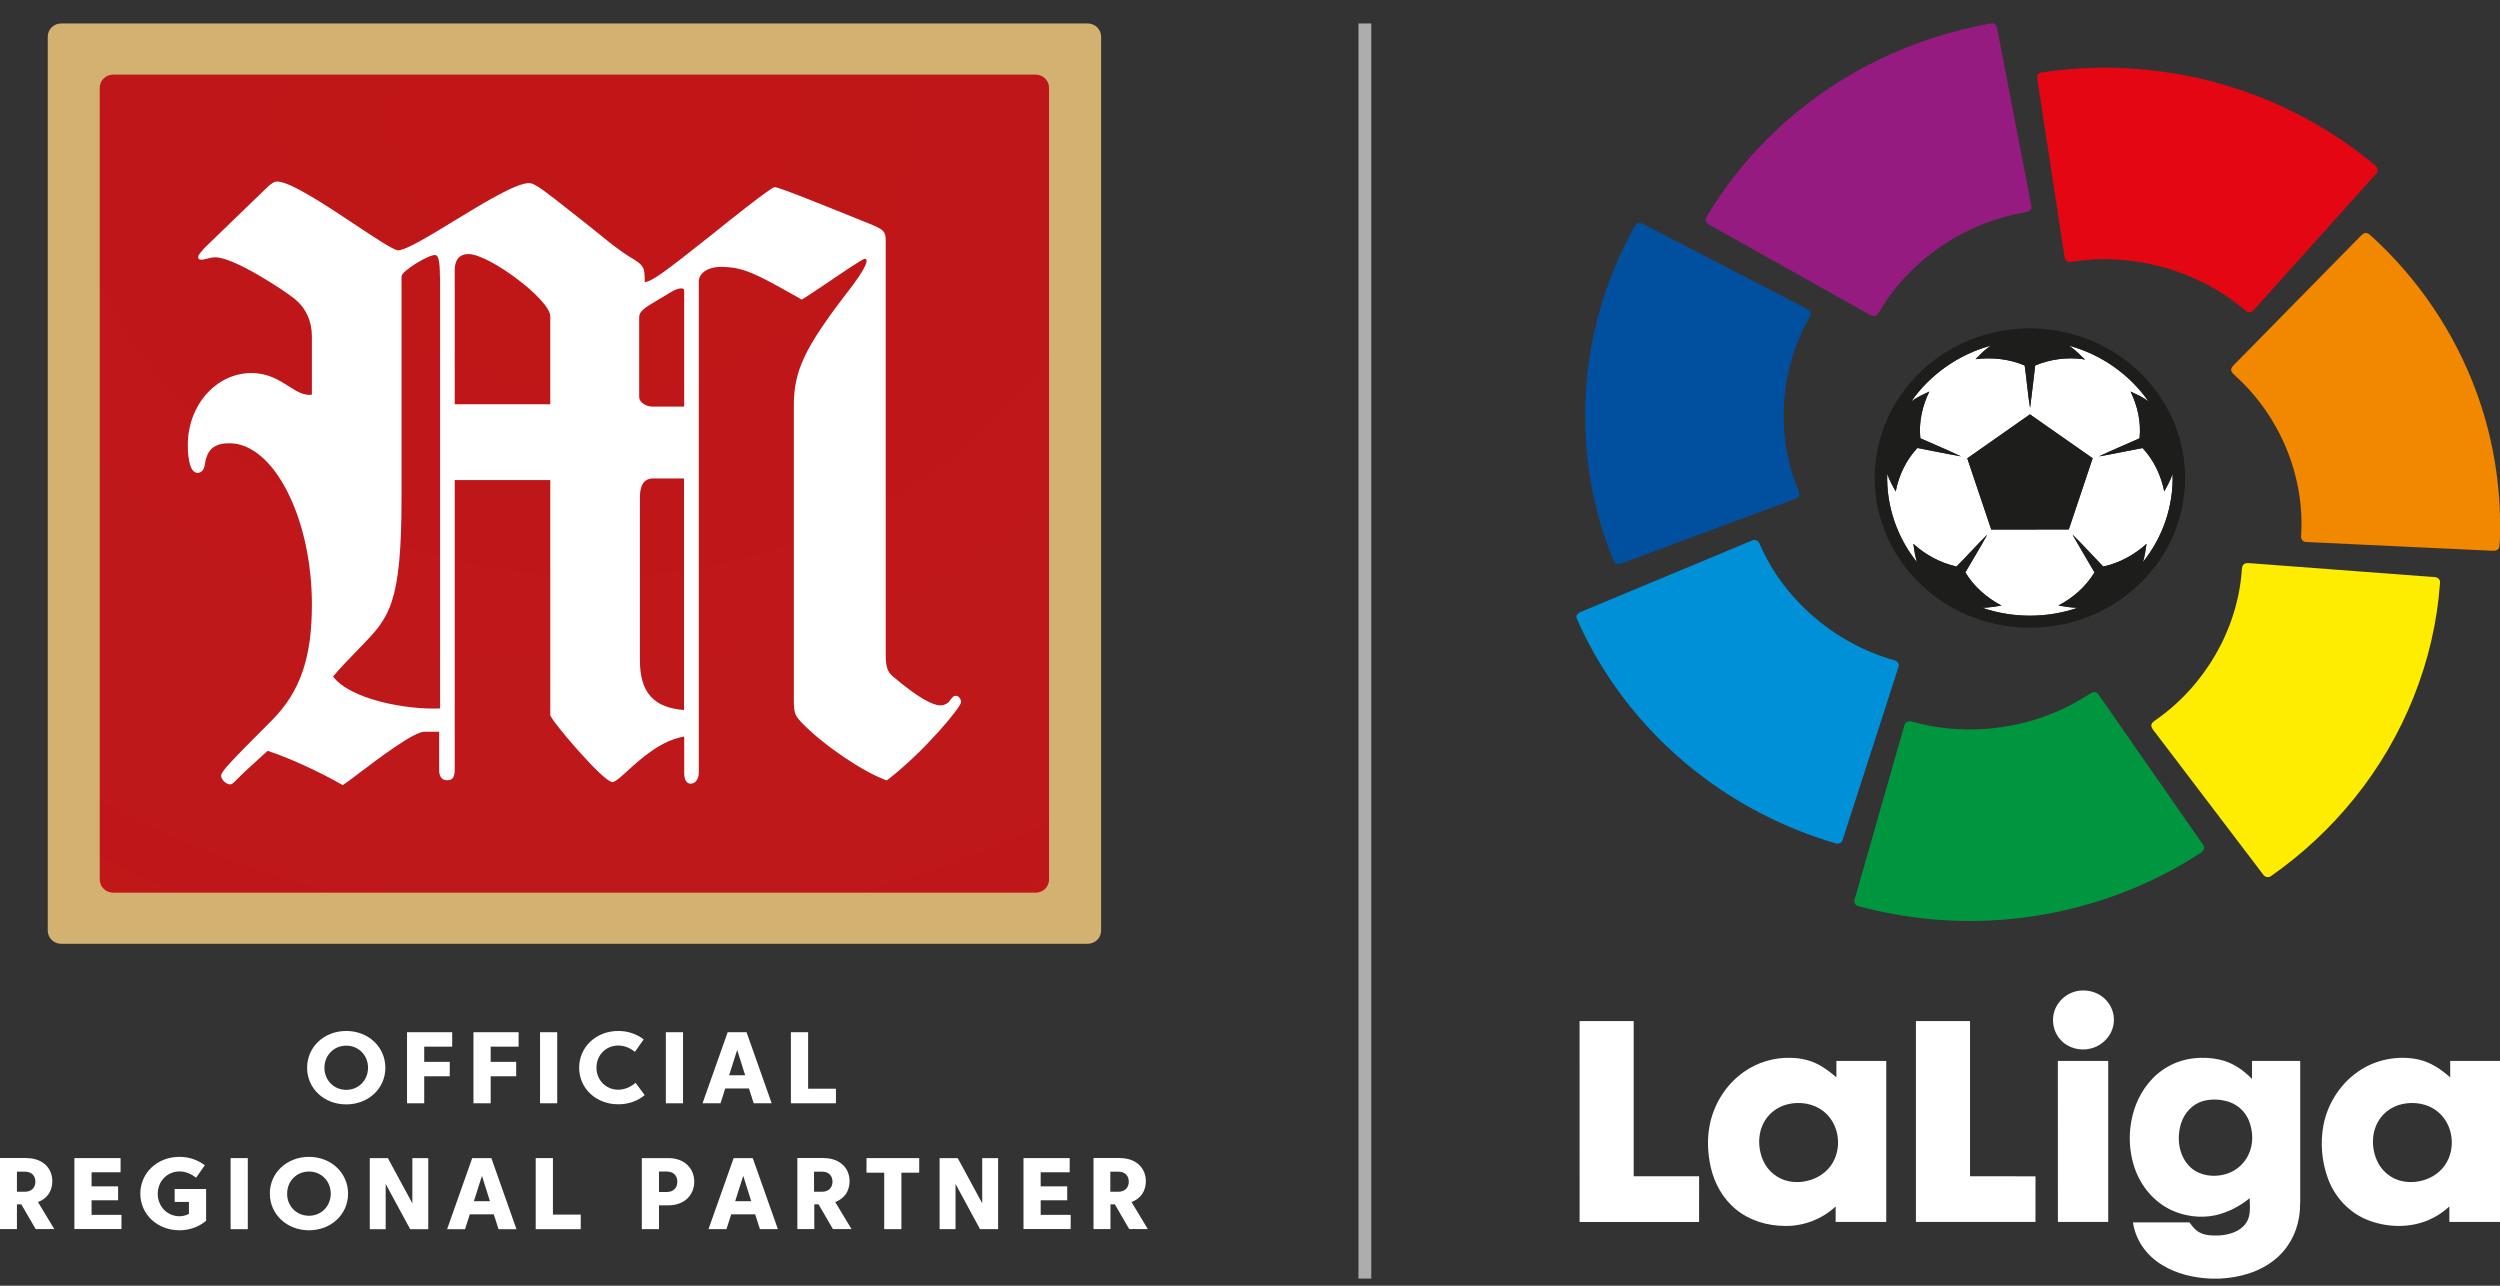 <svg width="70" height="36" viewBox="0 0 70 36" fill="none" xmlns="http://www.w3.org/2000/svg">
<rect x="0" y="0" width="70" height="36" fill="#333333" stroke="none"/>
<path d="M1.337 1.026C1.337 0.822 1.505 0.657 1.712 0.657H30.455C30.663 0.657 30.831 0.822 30.831 1.026V26.058C30.831 26.261 30.663 26.426 30.455 26.426H1.712C1.505 26.426 1.337 26.261 1.337 26.058V1.026Z" fill="#D3B271"/>
<path d="M2.793 2.458C2.793 2.254 2.961 2.089 3.169 2.089H28.998C29.206 2.089 29.374 2.254 29.374 2.458V24.626C29.374 24.83 29.206 24.995 28.998 24.995H3.169C2.961 24.995 2.793 24.83 2.793 24.626V2.458Z" fill="url(#paint0_radial_73_7280)"/>
<path fill-rule="evenodd" clip-rule="evenodd" d="M12.732 13.442V21.559C12.732 21.736 12.685 21.847 12.524 21.847C12.364 21.847 12.296 21.736 12.296 21.559V20.488H11.886C11.592 20.488 10.643 21.203 10.04 21.659L10.04 21.659L10.04 21.659L10.04 21.659C9.847 21.805 9.689 21.924 9.599 21.984C8.936 21.605 8.111 21.226 7.494 21.023C7.383 21.125 7.282 21.216 7.19 21.299C6.998 21.474 6.847 21.61 6.742 21.716C6.702 21.754 6.669 21.788 6.639 21.819C6.548 21.912 6.497 21.963 6.446 21.963C6.332 21.963 6.192 21.832 6.192 21.716C6.192 21.605 6.446 21.337 7.613 20.169C8.412 19.366 8.733 18.405 8.733 16.93C8.733 14.493 7.66 12.411 6.425 12.411C6.016 12.411 5.808 12.568 5.741 12.972C5.72 13.174 5.627 13.24 5.533 13.24C5.352 13.24 5.259 12.947 5.259 12.457C5.259 11.34 6.057 10.445 7.043 10.445C7.5 10.445 7.811 10.642 8.079 10.812C8.306 10.957 8.503 11.082 8.733 11.052V9.419C8.733 8.995 8.573 8.636 8.251 8.368C7.976 8.146 6.56 7.205 6.031 7.205C5.93 7.205 5.856 7.226 5.791 7.244C5.739 7.258 5.693 7.271 5.642 7.271C5.575 7.271 5.549 7.251 5.549 7.205C5.549 7.147 5.586 7.105 5.688 6.987L5.73 6.938L7.535 5.194C7.552 5.182 7.567 5.171 7.581 5.161C7.645 5.114 7.687 5.083 7.763 5.083C8.128 5.083 9.14 5.755 9.967 6.305C10.54 6.686 11.024 7.008 11.145 7.008C11.364 7.008 12.013 6.613 12.715 6.184L12.715 6.184C13.544 5.679 14.447 5.128 14.806 5.128C14.977 5.128 15.152 5.266 16.324 6.192L16.564 6.382C16.621 6.426 16.692 6.483 16.772 6.55L16.772 6.55L16.772 6.55C17.017 6.75 17.352 7.024 17.664 7.211C18.032 7.433 18.053 7.478 18.053 7.903C18.281 7.857 18.535 7.681 19.972 6.538C20.381 6.205 21.595 5.239 21.689 5.239C21.803 5.239 22.809 5.644 24.297 6.245C24.733 6.422 24.8 6.468 24.8 6.735V18.299C24.8 18.678 24.847 18.815 25.008 18.946C25.692 19.527 26.107 19.75 26.335 19.75C26.403 19.75 26.496 19.724 26.564 19.659C26.678 19.502 26.703 19.482 26.771 19.482C26.838 19.482 26.911 19.573 26.911 19.659C26.911 19.795 25.884 21.044 24.831 21.852C24.193 21.63 23.094 20.892 22.477 20.265C22.269 20.043 22.228 19.997 22.228 19.618V11.34C22.228 10.379 22.544 9.727 23.69 8.231C24.287 7.473 24.328 7.246 24.214 7.246C24.159 7.246 23.641 7.596 23.174 7.912L23.174 7.912C22.856 8.126 22.562 8.325 22.451 8.388L22.306 8.307C21.186 7.678 20.822 7.473 20.184 7.473C19.821 7.473 19.567 7.65 19.567 7.878V21.63C19.567 21.807 19.474 21.943 19.339 21.943C19.225 21.943 19.158 21.832 19.158 21.655V20.624C18.514 20.727 17.949 21.239 17.572 21.582C17.372 21.764 17.224 21.898 17.145 21.898C16.896 21.898 15.408 20.154 15.408 20.018V13.442H12.732ZM12.317 7.741C12.317 7.291 12.27 7.14 12.182 7.14C11.98 7.14 11.243 7.59 11.243 7.741V13.932C11.243 16.936 10.894 17.296 10.102 18.109L10.056 18.158C9.687 18.537 9.599 18.628 9.324 18.941C9.807 19.588 11.404 19.881 12.322 19.836V7.741H12.317ZM15.408 11.319H12.732V7.564C12.732 7.271 12.867 7.114 13.121 7.114C13.691 7.114 15.408 8.388 15.408 8.858V11.319ZM19.157 8.14C19.157 8.095 19.137 8.075 19.064 8.075C18.997 8.075 18.883 8.12 18.81 8.166L18.286 8.479C17.991 8.656 17.897 8.747 17.897 8.883V11.117C17.897 11.274 18.105 11.385 18.266 11.385H19.157V8.14ZM18.286 13.397H19.152V19.881C18.307 19.815 17.918 19.391 17.918 18.496V13.912C17.918 13.579 18.037 13.397 18.286 13.397Z" fill="white"/>
<path d="M9.695 28.867C10.316 28.867 10.79 29.317 10.79 29.897C10.79 30.477 10.316 30.923 9.695 30.923C9.073 30.923 8.599 30.477 8.599 29.897C8.599 29.317 9.073 28.867 9.695 28.867ZM9.695 30.516C10.039 30.516 10.305 30.248 10.305 29.897C10.305 29.546 10.039 29.278 9.695 29.278C9.35 29.278 9.084 29.546 9.084 29.897C9.084 30.248 9.35 30.516 9.695 30.516Z" fill="white"/>
<path d="M11.397 28.902H12.661V29.306H11.878V29.732H12.593V30.136H11.878V30.892H11.397V28.902Z" fill="white"/>
<path d="M13.257 28.902H14.521V29.306H13.739V29.732H14.453V30.136H13.739V30.892H13.257V28.902Z" fill="white"/>
<path d="M15.602 28.902V30.892H15.121V28.902H15.602Z" fill="white"/>
<path d="M16.216 29.897C16.216 29.317 16.69 28.867 17.312 28.867C17.588 28.867 17.829 28.955 18.023 29.103L17.779 29.451C17.649 29.352 17.498 29.275 17.312 29.275C16.967 29.275 16.701 29.542 16.701 29.893C16.701 30.245 16.967 30.512 17.312 30.512C17.495 30.512 17.671 30.428 17.796 30.319L18.051 30.663C17.854 30.828 17.599 30.92 17.315 30.92C16.694 30.923 16.216 30.477 16.216 29.897Z" fill="white"/>
<path d="M19.125 28.902V30.892H18.644V28.902H19.125Z" fill="white"/>
<path d="M20.903 28.902L21.607 30.892H21.104L20.971 30.477H20.307L20.174 30.892H19.671L20.375 28.902H20.903ZM20.641 29.398L20.415 30.108H20.864L20.641 29.398Z" fill="white"/>
<path d="M22.145 28.902H22.627V30.484H23.406V30.892H22.145V28.902Z" fill="white"/>
<path d="M0.747 32.427C1.171 32.427 1.465 32.687 1.465 33.074C1.465 33.355 1.314 33.566 1.063 33.657L1.519 34.413H0.998L0.596 33.721H0.474V34.413H0V32.424H0.747V32.427ZM0.474 32.803V33.369H0.7C0.883 33.369 0.991 33.25 0.991 33.088C0.991 32.919 0.883 32.807 0.7 32.807H0.474V32.803Z" fill="white"/>
<path d="M2.083 32.427H3.376V32.824H2.564V33.218H3.307V33.608H2.564V34.016H3.401V34.413H2.083V32.427Z" fill="white"/>
<path d="M4.417 33.429C4.417 33.78 4.683 34.055 5.028 34.055C5.117 34.055 5.218 34.03 5.29 33.988V33.654H4.891V33.292H5.771V34.181C5.577 34.346 5.315 34.448 5.024 34.448C4.403 34.448 3.929 33.998 3.929 33.422C3.929 32.842 4.403 32.392 5.024 32.392C5.301 32.392 5.541 32.48 5.735 32.628L5.491 32.975C5.362 32.877 5.211 32.8 5.024 32.8C4.683 32.803 4.417 33.07 4.417 33.429Z" fill="white"/>
<path d="M6.938 32.427V34.417H6.457V32.427H6.938Z" fill="white"/>
<path d="M8.651 32.392C9.272 32.392 9.746 32.842 9.746 33.422C9.746 34.002 9.272 34.448 8.651 34.448C8.03 34.448 7.556 33.998 7.556 33.422C7.552 32.842 8.03 32.392 8.651 32.392ZM8.651 34.041C8.996 34.041 9.261 33.773 9.261 33.422C9.261 33.07 8.996 32.803 8.651 32.803C8.306 32.803 8.04 33.07 8.04 33.422C8.037 33.773 8.303 34.041 8.651 34.041Z" fill="white"/>
<path d="M10.354 32.427H10.86L11.546 33.693V32.427H11.991V34.417H11.485L10.799 33.151V34.417H10.354V32.427Z" fill="white"/>
<path d="M13.758 32.427L14.461 34.417H13.959L13.826 34.002H13.154L13.021 34.417H12.519L13.222 32.427H13.758ZM13.495 32.923L13.269 33.633H13.718L13.495 32.923Z" fill="white"/>
<path d="M15 32.427H15.482V34.009H16.261V34.417H15V32.427Z" fill="white"/>
<path d="M18.452 33.752V34.416H17.971V32.427H18.721C19.148 32.427 19.439 32.701 19.439 33.088C19.439 33.474 19.148 33.749 18.721 33.749H18.452V33.752ZM18.671 32.803H18.452V33.376H18.671C18.854 33.376 18.965 33.26 18.965 33.088C18.965 32.916 18.854 32.803 18.671 32.803Z" fill="white"/>
<path d="M21.077 32.427L21.781 34.416H21.278L21.145 34.002H20.474L20.341 34.416H19.838L20.542 32.427H21.077ZM20.811 32.923L20.585 33.633H21.034L20.811 32.923Z" fill="white"/>
<path d="M23.07 32.427C23.494 32.427 23.788 32.687 23.788 33.074C23.788 33.355 23.637 33.566 23.386 33.657L23.842 34.413H23.321L22.919 33.721H22.8V34.413H22.326V32.424H23.07V32.427ZM22.793 32.803V33.369H23.02C23.203 33.369 23.31 33.25 23.31 33.088C23.31 32.919 23.203 32.807 23.02 32.807H22.793V32.803Z" fill="white"/>
<path d="M24.761 32.835H24.262V32.427H25.738V32.835H25.239V34.416H24.758V32.835H24.761Z" fill="white"/>
<path d="M26.309 32.427H26.816L27.502 33.692V32.427H27.947V34.416H27.441L26.755 33.151V34.416H26.309V32.427Z" fill="white"/>
<path d="M28.658 32.427H29.951V32.824H29.139V33.218H29.882V33.608H29.139V34.016H29.979V34.413H28.658V32.427Z" fill="white"/>
<path d="M31.366 32.427C31.789 32.427 32.084 32.687 32.084 33.074C32.084 33.355 31.933 33.566 31.682 33.657L32.138 34.413H31.617L31.215 33.721H31.093V34.413H30.619V32.424H31.366V32.427ZM31.089 32.803V33.369H31.315C31.498 33.369 31.606 33.25 31.606 33.088C31.606 32.919 31.498 32.807 31.315 32.807H31.089V32.803Z" fill="white"/>
<path opacity="0.6" d="M38.396 0.657H38.037V35.8H38.396V0.657Z" fill="white"/>
<path d="M53.518 11.238C54.041 10.488 54.84 9.922 55.743 9.678C55.582 9.785 55.448 9.922 55.315 10.057C55.779 9.999 56.261 10.051 56.691 10.234C56.747 10.63 56.777 11.029 56.842 11.423C56.895 11.027 56.936 10.63 56.986 10.233C57.406 10.058 57.878 9.996 58.331 10.058L58.361 10.081C58.362 10.074 58.364 10.061 58.365 10.054C58.225 9.925 58.095 9.784 57.933 9.679C58.834 9.923 59.634 10.488 60.156 11.237C60.003 11.123 59.828 11.043 59.655 10.963C59.854 11.368 59.955 11.825 59.907 12.273C59.529 12.443 59.145 12.601 58.771 12.779C59.179 12.709 59.584 12.622 59.991 12.545C60.309 12.882 60.508 13.312 60.598 13.758C60.687 13.6 60.776 13.441 60.832 13.268C60.863 14.152 60.564 15.041 60.002 15.737C60.053 15.57 60.08 15.398 60.104 15.226C59.765 15.534 59.346 15.765 58.889 15.863C58.602 15.566 58.325 15.258 58.03 14.968C58.229 15.324 58.442 15.674 58.646 16.027C58.409 16.421 58.049 16.739 57.636 16.955C57.813 16.986 57.991 17.014 58.172 17.019C57.316 17.314 56.356 17.313 55.5 17.018C55.682 17.015 55.862 16.986 56.041 16.955C55.627 16.739 55.267 16.421 55.03 16.027C55.234 15.674 55.448 15.325 55.645 14.969C55.35 15.259 55.075 15.569 54.783 15.863C54.329 15.762 53.91 15.535 53.573 15.225C53.597 15.399 53.623 15.572 53.675 15.741C53.113 15.043 52.812 14.153 52.843 13.268C52.901 13.441 52.99 13.602 53.08 13.761C53.165 13.313 53.369 12.883 53.686 12.544C54.093 12.62 54.498 12.707 54.906 12.778C54.533 12.599 54.148 12.442 53.77 12.272C53.722 11.824 53.822 11.368 54.022 10.963C53.847 11.043 53.672 11.124 53.518 11.238ZM56.838 11.602C56.254 12.013 55.668 12.423 55.083 12.833C55.306 13.498 55.531 14.162 55.754 14.826C56.478 14.825 57.202 14.829 57.926 14.824C58.146 14.159 58.375 13.497 58.594 12.831C58.008 12.423 57.424 12.011 56.838 11.602Z" fill="white"/>
<path d="M55.739 0.657H55.825C55.873 0.698 55.918 0.744 55.923 0.809C56.239 2.453 56.558 4.096 56.873 5.74C56.901 5.822 56.851 5.921 56.758 5.932C56.116 6.043 55.49 6.25 54.919 6.554C53.966 7.058 53.157 7.816 52.62 8.728C52.586 8.786 52.541 8.853 52.462 8.85C52.358 8.83 52.273 8.764 52.182 8.717C50.744 7.909 49.305 7.103 47.867 6.297C47.806 6.264 47.745 6.207 47.762 6.133C47.798 6.029 47.869 5.94 47.924 5.846C49.043 4.051 50.706 2.581 52.648 1.651C53.623 1.18 54.668 0.85 55.739 0.657V0.657Z" fill="#951B80"/>
<path d="M58.634 1.899C60.221 1.859 61.814 2.143 63.283 2.721C64.414 3.166 65.472 3.785 66.403 4.549C66.455 4.593 66.512 4.632 66.556 4.685C66.596 4.748 66.572 4.829 66.52 4.878C65.386 6.141 64.253 7.403 63.12 8.665C63.085 8.702 63.045 8.744 62.989 8.743C62.918 8.747 62.868 8.69 62.818 8.651C61.533 7.571 59.749 7.072 58.066 7.323C58.002 7.329 57.928 7.353 57.872 7.31C57.826 7.284 57.813 7.231 57.806 7.183C57.564 5.601 57.322 4.018 57.079 2.435C57.066 2.344 57.046 2.254 57.042 2.162C57.039 2.093 57.101 2.035 57.169 2.028C57.654 1.954 58.144 1.913 58.634 1.899Z" fill="#E40613"/>
<path d="M45.838 6.264C45.896 6.23 45.964 6.249 46.019 6.279C47.552 7.075 49.087 7.866 50.62 8.663C50.718 8.706 50.717 8.828 50.658 8.902C49.834 10.35 49.712 12.149 50.337 13.688C50.358 13.753 50.405 13.823 50.367 13.891C50.33 13.96 50.242 13.973 50.175 14.002C48.583 14.592 46.991 15.186 45.399 15.777C45.332 15.806 45.242 15.801 45.2 15.736C45.147 15.638 45.115 15.531 45.073 15.428C44.225 13.195 44.158 10.697 44.874 8.422C45.096 7.71 45.393 7.021 45.756 6.365C45.779 6.329 45.799 6.287 45.838 6.264Z" fill="#01509F"/>
<path d="M66.181 6.54C66.24 6.505 66.314 6.532 66.36 6.576C67.703 7.784 68.731 9.313 69.342 10.984C69.748 12.087 69.964 13.253 70 14.424V15.021C69.992 15.125 69.994 15.231 69.973 15.334C69.946 15.41 69.856 15.429 69.782 15.421C68.047 15.338 66.311 15.261 64.576 15.176C64.469 15.18 64.412 15.072 64.432 14.98C64.532 13.336 63.846 11.667 62.605 10.537C62.556 10.489 62.494 10.445 62.474 10.377C62.462 10.313 62.508 10.262 62.549 10.219C63.697 9.052 64.845 7.884 65.993 6.716C66.054 6.656 66.108 6.588 66.181 6.54Z" fill="#F28800"/>
<path d="M56.282 9.227C57.525 9.066 58.83 9.46 59.754 10.28C60.569 10.985 61.088 11.998 61.169 13.053C61.262 14.113 60.911 15.201 60.212 16.024C59.511 16.864 58.464 17.424 57.354 17.547C56.137 17.693 54.866 17.311 53.954 16.519C53.129 15.818 52.599 14.805 52.508 13.748C52.422 12.813 52.674 11.853 53.214 11.073C53.897 10.068 55.045 9.374 56.282 9.227ZM53.518 11.238C53.672 11.124 53.847 11.043 54.022 10.963C53.822 11.368 53.722 11.824 53.77 12.272C54.148 12.442 54.533 12.599 54.906 12.778C54.498 12.707 54.093 12.62 53.686 12.544C53.369 12.883 53.165 13.313 53.08 13.761C52.99 13.602 52.902 13.441 52.843 13.268C52.812 14.153 53.113 15.042 53.675 15.741C53.623 15.572 53.597 15.399 53.573 15.225C53.91 15.535 54.329 15.762 54.783 15.863C55.075 15.569 55.35 15.259 55.645 14.968C55.448 15.325 55.234 15.673 55.03 16.027C55.267 16.421 55.628 16.738 56.041 16.955C55.862 16.986 55.682 17.014 55.501 17.018C56.356 17.312 57.316 17.313 58.172 17.019C57.992 17.014 57.813 16.986 57.636 16.955C58.049 16.738 58.41 16.421 58.646 16.027C58.442 15.673 58.229 15.324 58.03 14.967C58.325 15.258 58.602 15.566 58.89 15.863C59.346 15.765 59.765 15.534 60.104 15.225C60.08 15.398 60.053 15.57 60.002 15.737C60.564 15.041 60.863 14.152 60.832 13.268C60.776 13.441 60.688 13.6 60.598 13.757C60.508 13.312 60.309 12.882 59.991 12.544C59.584 12.621 59.179 12.709 58.771 12.779C59.145 12.601 59.529 12.443 59.907 12.273C59.955 11.825 59.854 11.368 59.655 10.963C59.828 11.043 60.003 11.123 60.156 11.237C59.634 10.487 58.834 9.923 57.934 9.679C58.095 9.784 58.225 9.924 58.365 10.054C58.364 10.06 58.362 10.074 58.361 10.081L58.331 10.057C57.878 9.995 57.406 10.057 56.986 10.233C56.936 10.629 56.895 11.027 56.842 11.423C56.777 11.029 56.747 10.629 56.691 10.234C56.261 10.051 55.779 9.999 55.315 10.057C55.448 9.921 55.582 9.785 55.743 9.678C54.841 9.922 54.041 10.488 53.518 11.238Z" fill="#1D1D1B"/>
<path d="M56.838 11.602C57.424 12.011 58.008 12.423 58.594 12.831C58.376 13.497 58.146 14.159 57.927 14.824C57.203 14.829 56.478 14.825 55.755 14.826C55.531 14.162 55.306 13.498 55.084 12.833C55.669 12.423 56.254 12.013 56.838 11.602Z" fill="#1D1D1B"/>
<path d="M49.045 15.139C49.144 15.083 49.253 15.152 49.279 15.251C49.951 16.79 51.36 18.006 53.018 18.481C53.118 18.496 53.196 18.59 53.154 18.687C52.637 20.292 52.118 21.896 51.599 23.5C51.582 23.6 51.469 23.649 51.376 23.607C50.065 23.221 48.827 22.605 47.74 21.797C46.166 20.634 44.912 19.07 44.143 17.305V17.236C44.174 17.185 44.221 17.147 44.279 17.126C45.868 16.466 47.455 15.799 49.045 15.139Z" fill="#0090D7"/>
<path d="M62.876 15.773C62.914 15.766 62.953 15.765 62.993 15.769C64.717 15.901 66.442 16.029 68.166 16.159C68.261 16.155 68.339 16.24 68.32 16.332C68.164 18.509 67.312 20.631 65.923 22.351C65.259 23.177 64.472 23.911 63.596 24.525C63.527 24.584 63.416 24.562 63.369 24.488C62.379 23.186 61.389 21.884 60.4 20.581C60.344 20.5 60.263 20.43 60.238 20.334C60.224 20.246 60.31 20.197 60.372 20.152C61.742 19.19 62.639 17.635 62.768 16.005C62.774 15.92 62.771 15.802 62.876 15.773Z" fill="#FEED01"/>
<path d="M58.581 19.389C58.658 19.352 58.74 19.406 58.777 19.472C59.744 20.865 60.715 22.256 61.682 23.649C61.765 23.748 61.675 23.865 61.574 23.907C59.377 25.336 56.657 25.989 54.022 25.733C53.351 25.668 52.685 25.548 52.036 25.372C51.948 25.356 51.898 25.259 51.931 25.18C52.392 23.558 52.857 21.938 53.32 20.317C53.337 20.215 53.456 20.167 53.549 20.21C54.837 20.566 56.248 20.476 57.48 19.97C57.868 19.817 58.23 19.609 58.581 19.389Z" fill="#00963F"/>
<path d="M44.228 28.59C44.733 28.59 45.238 28.59 45.743 28.59C45.743 30.039 45.743 31.487 45.743 32.936C46.354 32.936 46.964 32.935 47.575 32.936C47.575 33.363 47.577 33.79 47.574 34.216C46.459 34.217 45.344 34.217 44.229 34.216C44.227 32.341 44.229 30.466 44.228 28.59Z" fill="white"/>
<path d="M53.646 28.59C54.151 28.59 54.656 28.59 55.161 28.59C55.161 30.039 55.161 31.487 55.161 32.936C55.772 32.938 56.383 32.932 56.994 32.938C56.992 33.364 56.994 33.789 56.993 34.215C55.877 34.215 54.761 34.215 53.646 34.215C53.646 32.34 53.646 30.465 53.646 28.59Z" fill="white"/>
<path d="M48.815 30.023C49.189 29.753 49.657 29.608 50.123 29.619C50.403 29.621 50.684 29.682 50.928 29.814C51.108 29.909 51.266 30.035 51.419 30.166C51.418 30.013 51.419 29.86 51.419 29.707C51.884 29.707 52.35 29.707 52.815 29.707C52.815 31.21 52.815 32.712 52.815 34.215C52.342 34.215 51.87 34.215 51.398 34.215C51.397 34.07 51.397 33.925 51.398 33.78C51.021 34.136 50.494 34.338 49.967 34.326C49.478 34.322 48.982 34.173 48.608 33.863C48.24 33.565 48.006 33.135 47.902 32.687C47.816 32.308 47.796 31.913 47.866 31.53C47.976 30.938 48.312 30.381 48.815 30.023ZM50.078 30.914C49.848 30.965 49.636 31.092 49.491 31.273C49.21 31.623 49.193 32.124 49.38 32.519C49.508 32.793 49.769 33.01 50.076 33.073C50.546 33.173 51.08 32.969 51.316 32.556C51.59 32.09 51.483 31.428 51.034 31.098C50.768 30.898 50.404 30.841 50.078 30.914Z" fill="white"/>
<path d="M60.706 29.863C61.14 29.615 61.676 29.563 62.162 29.672C62.512 29.75 62.813 29.961 63.056 30.21C63.056 30.042 63.056 29.874 63.057 29.707C63.506 29.707 63.956 29.706 64.406 29.707C64.406 30.855 64.406 32.002 64.406 33.15C64.401 33.46 64.424 33.773 64.373 34.081C64.302 34.539 64.063 34.974 63.692 35.271C63.268 35.615 62.712 35.773 62.166 35.8H61.881C61.415 35.777 60.944 35.667 60.547 35.424C60.108 35.166 59.792 34.721 59.724 34.228C60.251 34.228 60.779 34.227 61.306 34.228C61.374 34.322 61.445 34.419 61.546 34.484C61.712 34.594 61.925 34.598 62.119 34.594C62.403 34.58 62.715 34.49 62.884 34.253C63.032 34.047 62.994 33.785 62.991 33.55C62.707 33.78 62.371 33.956 62.008 34.032C61.603 34.113 61.171 34.056 60.799 33.883C60.298 33.65 59.934 33.195 59.765 32.69C59.578 32.128 59.592 31.506 59.799 30.951C59.966 30.505 60.279 30.102 60.706 29.863ZM61.697 30.826C61.39 30.908 61.16 31.164 61.071 31.453C60.945 31.847 60.995 32.318 61.284 32.636C61.565 32.944 62.058 32.992 62.435 32.834C62.665 32.738 62.851 32.555 62.955 32.336C63.102 32.036 63.091 31.677 62.967 31.372C62.872 31.14 62.677 30.948 62.434 30.861C62.2 30.778 61.937 30.763 61.697 30.826Z" fill="white"/>
<path d="M66.026 30.005C66.512 29.664 67.154 29.537 67.739 29.671C68.072 29.749 68.356 29.948 68.606 30.167C68.605 30.013 68.605 29.86 68.606 29.707C69.07 29.707 69.535 29.707 70 29.707V34.215C69.527 34.215 69.054 34.215 68.582 34.215C68.582 34.07 68.582 33.925 68.582 33.781C68.416 33.936 68.223 34.065 68.012 34.155C67.464 34.396 66.813 34.373 66.265 34.148C65.761 33.94 65.376 33.512 65.19 33.019C65.008 32.535 64.962 32.002 65.058 31.496C65.175 30.907 65.519 30.356 66.026 30.005ZM67.244 30.919C67.045 30.967 66.86 31.071 66.723 31.219C66.408 31.557 66.371 32.073 66.549 32.482C66.66 32.741 66.882 32.958 67.161 33.046C67.625 33.193 68.185 33.021 68.458 32.624C68.78 32.164 68.693 31.467 68.241 31.115C67.968 30.898 67.584 30.836 67.244 30.919Z" fill="white"/>
<path d="M58.142 27.753C58.375 27.703 58.629 27.747 58.825 27.879C59.077 28.044 59.222 28.348 59.184 28.641C59.15 28.98 58.879 29.28 58.537 29.359C58.239 29.436 57.899 29.343 57.697 29.116C57.452 28.852 57.415 28.433 57.608 28.132C57.724 27.943 57.921 27.802 58.142 27.753Z" fill="white"/>
<path d="M57.62 29.707C58.09 29.707 58.56 29.707 59.03 29.707V34.215C58.561 34.215 58.09 34.215 57.621 34.215C57.62 32.712 57.621 31.21 57.62 29.707Z" fill="white"/>
<defs>
<radialGradient id="paint0_radial_73_7280" cx="0" cy="0" r="1" gradientUnits="userSpaceOnUse" gradientTransform="translate(16.669 3.299) scale(47.191 40.666)">
<stop stop-color="#C01617"/>
<stop offset="0.505" stop-color="#BE181B"/>
<stop offset="1" stop-color="#C7120C"/>
</radialGradient>
</defs>
</svg>
